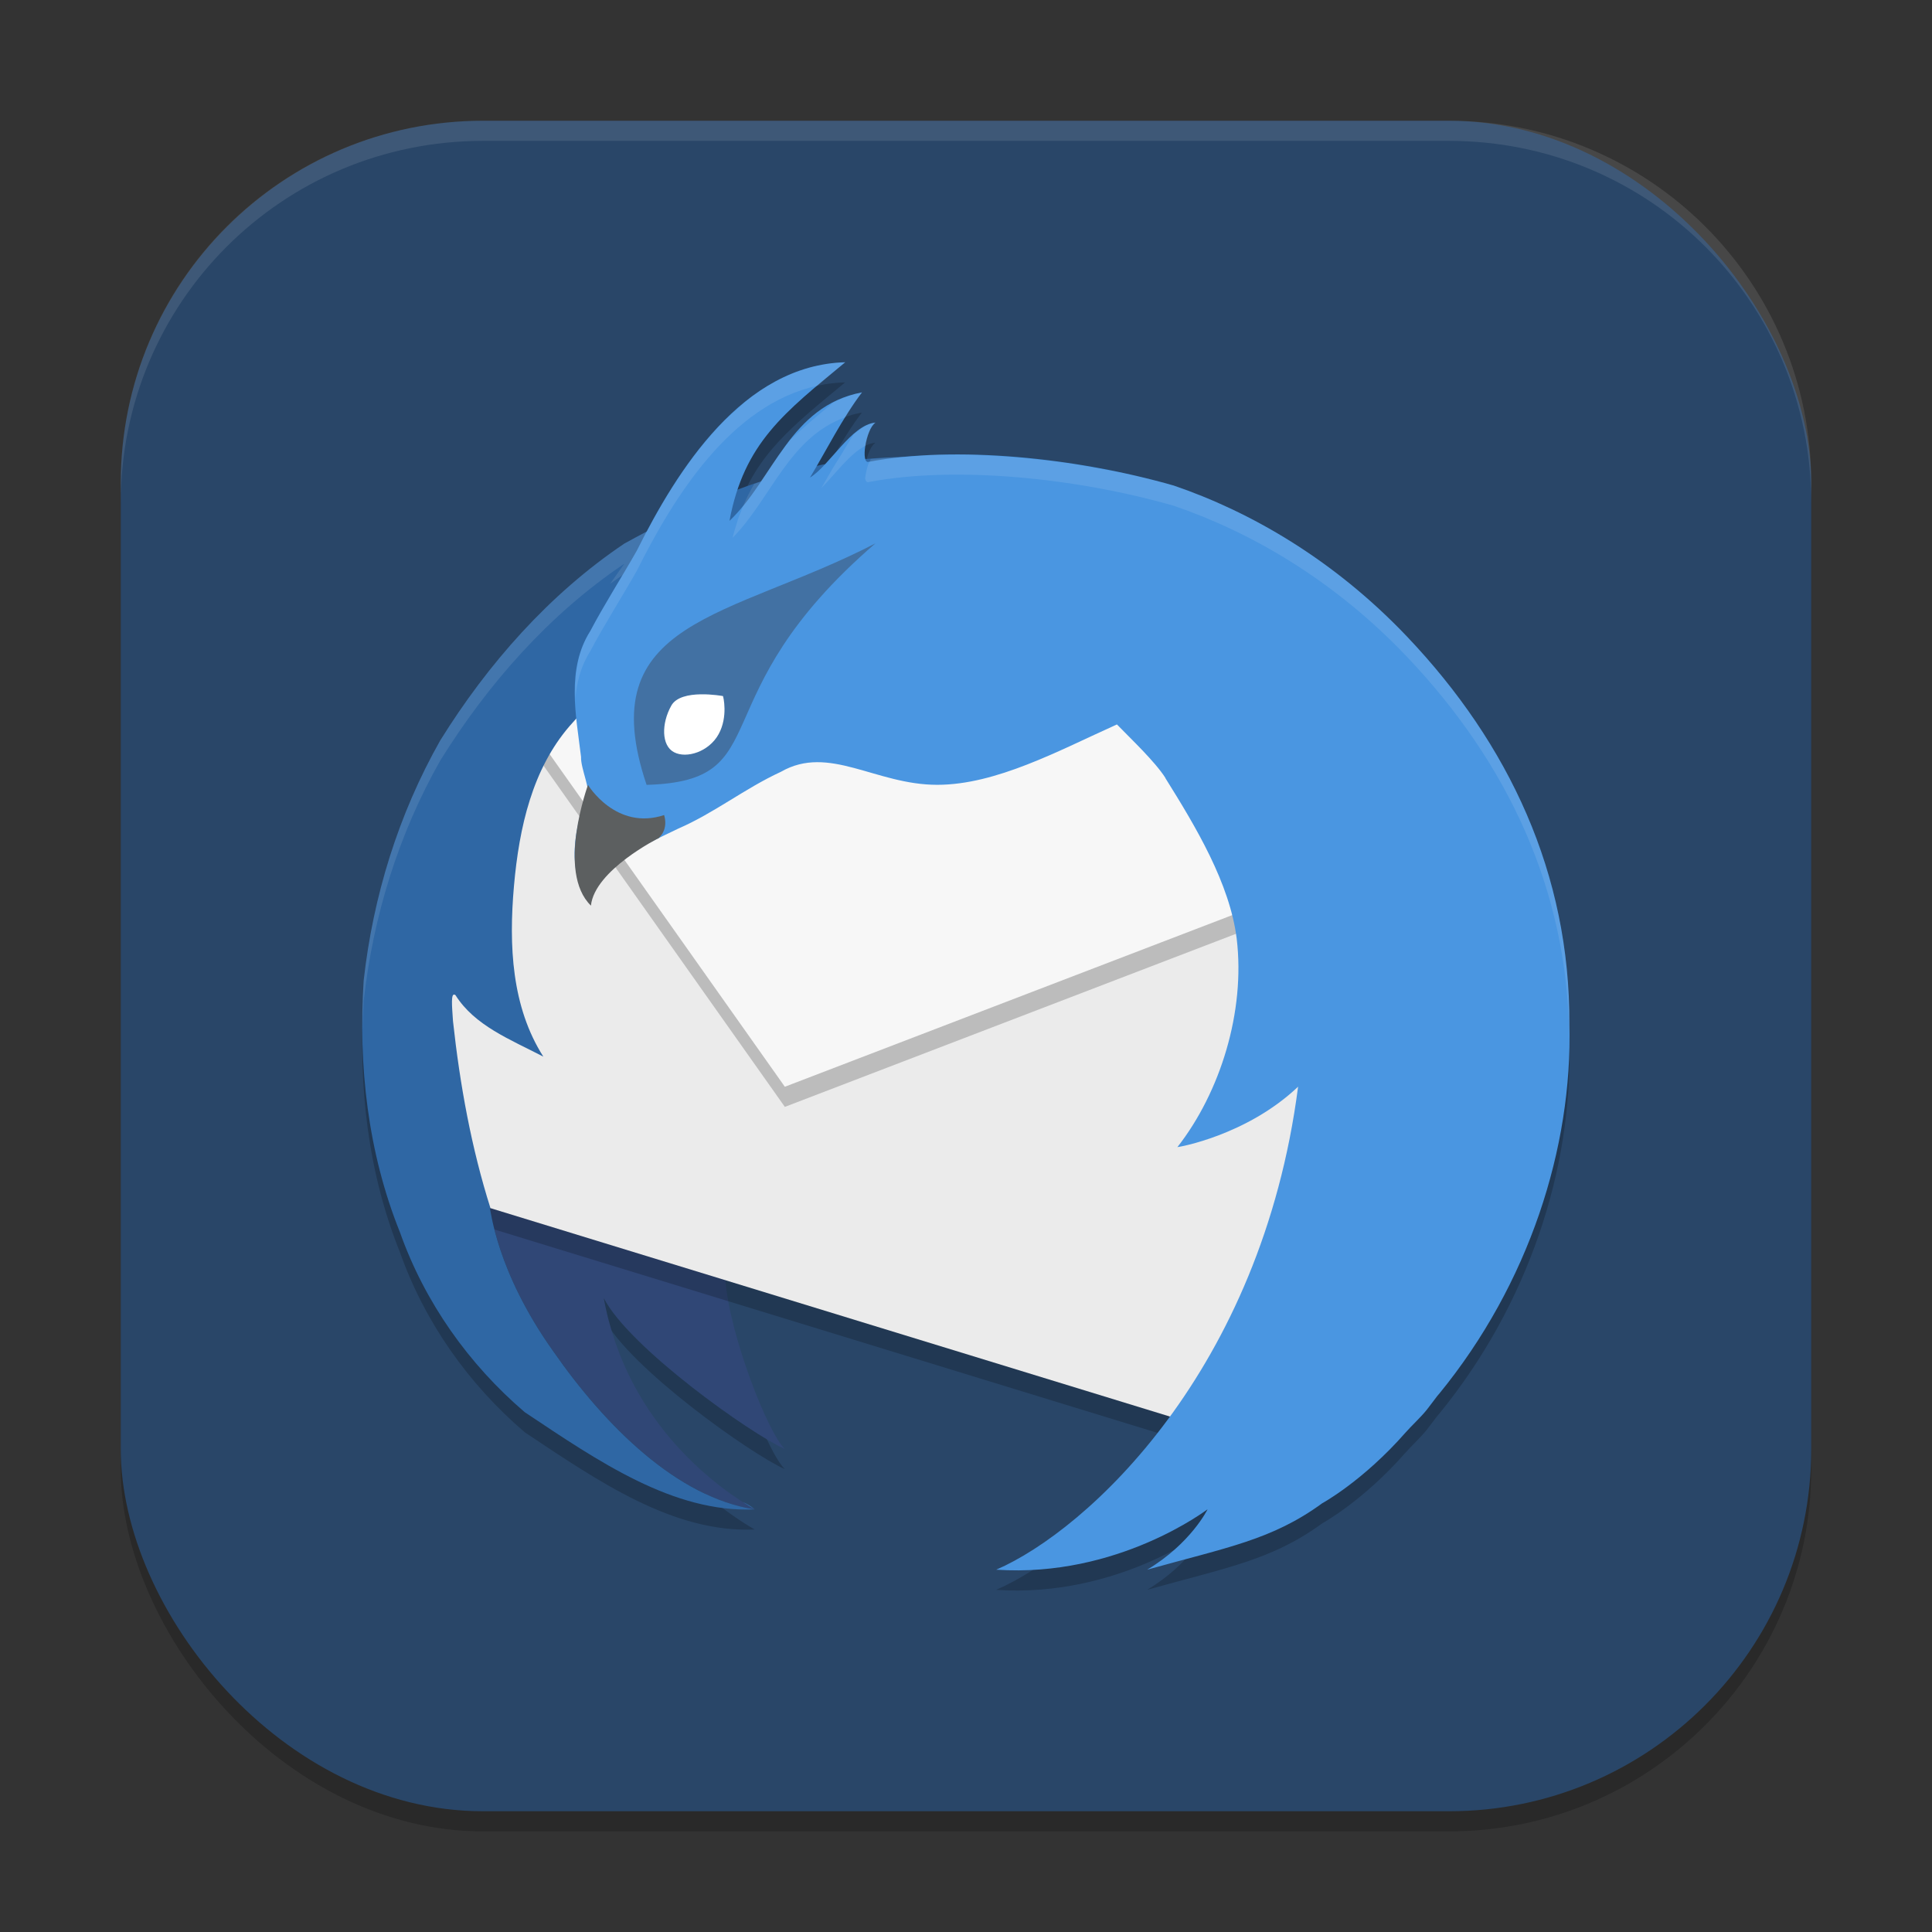 <?xml version="1.0" encoding="UTF-8" standalone="no"?>
<!-- Created with Inkscape (http://www.inkscape.org/) -->

<svg
   width="96"
   height="96"
   viewBox="0 0 96 96"
   version="1.1"
   id="svg5"
   inkscape:version="1.2.2 (1:1.2.2+202305151914+b0a8486541)"
   sodipodi:docname="thunderbird.svg"
   xmlns:inkscape="http://www.inkscape.org/namespaces/inkscape"
   xmlns:sodipodi="http://sodipodi.sourceforge.net/DTD/sodipodi-0.dtd"
   xmlns="http://www.w3.org/2000/svg"
   xmlns:svg="http://www.w3.org/2000/svg">
  <rect x="0" y="0" width="96" height="96" fill="#333333" stroke="none"/>
  <sodipodi:namedview
     id="namedview7"
     pagecolor="#ffffff"
     bordercolor="#000000"
     borderopacity="0.25"
     inkscape:showpageshadow="2"
     inkscape:pageopacity="0.0"
     inkscape:pagecheckerboard="0"
     inkscape:deskcolor="#d1d1d1"
     inkscape:document-units="px"
     showgrid="false"
     inkscape:zoom="8.3958333"
     inkscape:cx="48"
     inkscape:cy="48"
     inkscape:window-width="1920"
     inkscape:window-height="1008"
     inkscape:window-x="0"
     inkscape:window-y="0"
     inkscape:window-maximized="1"
     inkscape:current-layer="svg5" />
  <defs
     id="defs2" />
  <rect
     style="opacity:0.2;fill:#000000;stroke-width:6;stroke-linecap:square"
     id="rect234"
     width="84"
     height="84"
     x="6"
     y="7"
     ry="18" />
  <rect
     style="fill:#294668;fill-opacity:1;stroke-width:6;stroke-linecap:square"
     id="rect396"
     width="84"
     height="84"
     x="6"
     y="6"
     ry="18" />
  <g
     id="g860"
     transform="matrix(1.5,0,0,1.5,-480.729,-126.543)">
    <path
       style="opacity:0.2"
       d="m 348.486,97.029 c -3.132,0.084 -5.222,3.05 -6.576,5.613 -0.247,0.131 -0.495,0.256 -0.74,0.393 -2.488,1.673 -4.526,3.989 -6.1,6.523 -1.384,2.444 -2.223,5.162 -2.535,7.947 -0.185,2.824 0.138,5.702 1.201,8.344 0.824,2.322 2.275,4.369 4.133,5.959 2.466,1.646 4.926,3.335 7.617,3.221 -1,-0.578 -4.216,-2.699 -5,-7 0.832,1.63 4.872,4.504 6,5 -0.56,-0.523 -1.823,-3.75 -1.971,-5.592 l -7.779,-2.385 c -0.634,-2.005 -1.011,-4.079 -1.242,-6.199 -0.029,-0.474 -0.089,-0.988 0.082,-0.861 0.639,1.012 1.802,1.462 2.91,2.037 -1.051,-1.653 -1.145,-3.679 -0.973,-5.645 0.173,-1.972 0.618,-3.884 1.84,-5.301 0.073,-0.084 0.157,-0.163 0.232,-0.246 0.044,0.427 0.099,0.852 0.148,1.266 -0.018,0.38 0.358,1.177 0.176,1.258 -0.368,1.11 -0.717,2.542 0.162,3.512 0.278,-1.255 1.79,-1.859 2.869,-2.387 1.22,-0.53 2.208,-1.332 3.416,-1.889 1.592,-0.913 3.129,0.432 5.174,0.432 1.955,0 4.02,-1.13 5.955,-2 0.45,0.466 1.255,1.223 1.607,1.775 h -0.004 c 1.008,1.613 2.136,3.486 2.365,5.326 0.287,2.407 -0.54,5.074 -1.963,6.896 -1.6e-4,3e-5 -0.012,0.004 -0.012,0.004 4e-5,0 0.01,-3e-5 0.01,0 0.029,0.004 2.294,-0.386 3.996,-2.002 -1.215,9.391 -6.968,14.688 -10,16 4.037,0.272 6.994,-2 7,-2 0.005,0 -0.56,1.14 -2,2 2.638,-0.739 4.132,-0.985 5.797,-2.199 -6.2e-4,0 1.353,-0.736 2.764,-2.346 0.188,-0.214 0.51,-0.512 0.703,-0.756 0.12,-0.152 0.232,-0.307 0.35,-0.459 0.021,-0.025 0.044,-0.049 0.064,-0.074 2.97,-3.633 4.416,-8.15 4.309,-12.244 0.021,-4.962 -1.994,-9.271 -5.377,-12.832 -2.447,-2.575 -5.226,-4.151 -7.729,-5.004 -2.792,-0.802 -6.141,-1.202 -8.846,-0.953 -0.432,0.013 -0.731,0.029 -1.365,0.084 -0.091,-0.252 0.061,-1.025 0.33,-1.217 -0.6,0.056 -1.153,0.827 -1.666,1.377 -0.102,0.019 -0.19,0.041 -0.283,0.062 0.467,-0.809 0.946,-1.716 1.502,-2.439 -1.735,0.324 -2.492,1.69 -3.34,2.947 -0.266,0.087 -0.523,0.192 -0.783,0.291 0.622,-1.864 1.849,-2.814 3.57,-4.238 z"
       id="path597" />
    <path
       style="fill:#304776"
       d="m 338.812,129.12 c 1.737,2.498 4.115,4.848 6.674,5.242 -1,-0.578 -4.216,-2.699 -5,-7 0.832,1.63 4.872,4.504 6,5 -0.56,-0.523 -1.823,-3.75 -1.971,-5.592 l -7.805,-2.393 c 0.045,0.068 0.205,2.074 2.102,4.743 z"
       id="path601" />
    <path
       style="opacity:0.2"
       d="m 364.486,112.029 -13,-4.559 -13.932,0.928 -3.556,4.437 c 0.633,4.102 0.24,8.542 2.443,12.126 l 23.045,7.068 4.979,-8.734 z"
       id="path603" />
    <path
       style="fill:#ebebeb"
       d="m 364.486,111.362 -13,-4.559 -13.932,0.928 -3.556,4.437 c 0.633,4.102 0.24,8.542 2.443,12.126 l 23.045,7.068 4.979,-8.734 z"
       id="path605" />
    <path
       style="opacity:0.2"
       d="m 363.428,114.529 -1.929,-6.336 -23.591,-0.237 -0.134,0.165 -0.221,0.277 8.932,12.631 z"
       id="path607" />
    <path
       style="fill:#3f7da7;fill-rule:evenodd"
       d="m 337.887,107.465 2.347,0.335 0.644,-3.141 -1.289,0.628 z"
       id="path609" />
    <path
       style="fill:#f7f7f7"
       d="m 363.428,113.862 -1.929,-6.336 -23.591,-0.237 -0.134,0.165 -0.221,0.277 8.932,12.631 z"
       id="path611" />
    <path
       style="fill:#2f67a4"
       d="m 351.435,99.462 c -0.002,5.66e-4 -2.966,0.014 -4.26,0.43 -2.156,0.497 -4.09,1.414 -6.006,2.477 -2.488,1.673 -4.526,3.989 -6.1,6.523 -1.384,2.444 -2.223,5.162 -2.535,7.947 -0.185,2.824 0.138,5.702 1.201,8.344 0.824,2.322 2.275,4.369 4.133,5.959 2.466,1.646 4.926,3.335 7.617,3.221 -2.559,-0.395 -4.937,-2.744 -6.674,-5.242 -1.897,-2.669 -2.057,-4.674 -2.102,-4.742 l 0.025,0.008 c -0.634,-2.005 -1.011,-4.079 -1.242,-6.199 -0.029,-0.474 -0.089,-0.988 0.082,-0.861 0.639,1.012 1.802,1.462 2.91,2.037 -1.051,-1.653 -1.145,-3.679 -0.973,-5.645 0.173,-1.972 0.618,-3.884 1.84,-5.301 3.202,-3.665 7.873,-6.63 12.082,-8.955 z m -5.949,34.9 c -0.126,-0.113 -0.257,-0.186 -0.393,-0.242 0.147,0.095 0.288,0.182 0.393,0.242 z"
       id="path613" />
    <path
       style="fill:#4a96e1"
       d="m 348.486,96.362 c -3.387,0.09 -5.567,3.559 -6.902,6.236 -0.481,0.851 -1.122,1.861 -1.542,2.664 -0.804,1.267 -0.475,2.788 -0.308,4.173 -0.018,0.38 0.358,1.177 0.176,1.257 -0.368,1.11 -0.718,2.543 0.161,3.513 0.278,-1.255 1.791,-1.86 2.87,-2.388 1.22,-0.53 2.208,-1.332 3.416,-1.889 1.592,-0.913 3.129,0.432 5.174,0.432 1.955,0 4.02,-1.13 5.955,-2 0.45,0.466 1.256,1.222 1.608,1.775 h -0.005 c 1.008,1.613 2.136,3.488 2.365,5.327 0.287,2.407 -0.539,5.074 -1.962,6.896 -1.6e-4,3e-5 -0.011,0.003 -0.011,0.003 4e-5,0 0.01,-2e-5 0.01,0 0.029,0.004 2.293,-0.385 3.996,-2.001 -1.215,9.391 -6.968,14.688 -10,16 4.037,0.272 6.994,-2 7,-2 0.005,0 -0.56,1.14 -2,2 2.638,-0.739 4.132,-0.984 5.797,-2.199 -6.3e-4,0 1.353,-0.736 2.764,-2.346 0.188,-0.214 0.51,-0.511 0.704,-0.755 0.12,-0.152 0.231,-0.307 0.349,-0.459 0.021,-0.025 0.044,-0.049 0.064,-0.074 2.97,-3.633 4.417,-8.151 4.309,-12.245 0.021,-4.962 -1.993,-9.27 -5.377,-12.831 -2.447,-2.575 -5.226,-4.151 -7.728,-5.004 -3.242,-0.931 -7.243,-1.328 -10.104,-0.787 -0.271,0.091 -0.111,-1.062 0.223,-1.3 -0.802,0.075 -1.52,1.426 -2.17,1.822 0.534,-0.884 1.082,-1.986 1.723,-2.822 -2.386,0.445 -2.924,2.865 -4.39,4.256 0.483,-2.584 1.826,-3.593 3.837,-5.256 z"
       id="path615" />
    <path
       style="fill:#4271a3"
       d="m 341.899,110.362 c 4.445,-0.128 1.654,-2.883 7.586,-8 -4.833,2.502 -9.433,2.499 -7.58,8 h -0.006 z"
       id="path617" />
    <path
       style="fill:#ffffff"
       d="m 344.292,108.681 c -0.32,0.584 -1.065,0.819 -1.478,0.599 -0.422,-0.22 -0.419,-0.955 -0.093,-1.538 0.315,-0.584 1.707,-0.322 1.714,-0.322 0.007,0 0.177,0.679 -0.143,1.261 z"
       id="path619" />
    <path
       style="fill:#5c5f60"
       d="m 342.363,112.062 c 0,0 0.257,-0.248 0.123,-0.7 -1.599,0.529 -2.528,-1.002 -2.522,-1.002 0.005,0 -1.057,2.877 0.097,4.002 0.124,-1.177 2.243,-2.238 2.249,-2.238"
       id="path621" />
    <path
       id="path623"
       style="opacity:0.1;fill:#ffffff"
       d="m 348.486,96.362 c -0.201,0.005 -0.397,0.024 -0.59,0.052 -0.088,0.013 -0.174,0.033 -0.26,0.051 -0.107,0.022 -0.214,0.042 -0.318,0.07 -0.089,0.024 -0.177,0.056 -0.264,0.085 -0.092,0.031 -0.184,0.06 -0.275,0.095 -0.093,0.037 -0.183,0.08 -0.273,0.121 -0.087,0.04 -0.173,0.08 -0.258,0.124 -0.074,0.039 -0.146,0.079 -0.219,0.121 -0.1,0.058 -0.199,0.117 -0.297,0.181 -0.067,0.044 -0.134,0.089 -0.199,0.135 -0.07,0.049 -0.138,0.101 -0.206,0.152 -0.162,0.123 -0.311,0.265 -0.465,0.402 -0.158,0.141 -0.316,0.281 -0.465,0.435 -0.137,0.141 -0.266,0.288 -0.396,0.438 -0.13,0.15 -0.259,0.3 -0.382,0.457 -0.138,0.177 -0.269,0.356 -0.398,0.539 -0.095,0.134 -0.189,0.266 -0.279,0.402 -0.144,0.218 -0.281,0.435 -0.414,0.656 -0.055,0.092 -0.109,0.184 -0.163,0.276 -0.16,0.276 -0.311,0.547 -0.454,0.818 -4e-4,7.6e-4 -0.003,0.002 -0.003,0.003 -0.247,0.131 -0.494,0.257 -0.74,0.393 -2.488,1.673 -4.526,3.989 -6.1,6.523 -1.384,2.444 -2.223,5.161 -2.535,7.947 -0.035,0.539 -0.044,1.079 -0.04,1.62 0.008,-0.318 0.021,-0.636 0.042,-0.953 0.312,-2.785 1.149,-5.503 2.534,-7.947 1.574,-2.535 3.612,-4.851 6.1,-6.523 0,0 -0.213,0.296 -0.47,0.664 0.133,-0.096 0.268,-0.191 0.404,-0.284 -0.378,0.637 -0.768,1.287 -1.061,1.848 -0.441,0.694 -0.526,1.466 -0.497,2.249 0.045,-0.551 0.183,-1.086 0.497,-1.582 0.42,-0.804 1.061,-1.814 1.542,-2.665 1.21,-2.427 3.114,-5.503 5.983,-6.125 0.288,-0.249 0.588,-0.504 0.919,-0.777 z m 0.552,1 c -0.181,0.034 -0.349,0.083 -0.508,0.141 -0.154,0.056 -0.299,0.118 -0.439,0.189 -0.005,0.004 -0.007,0.009 -0.012,0.013 -0.025,0.021 -0.044,0.037 -0.069,0.057 -0.491,0.406 -0.958,0.798 -1.353,1.18 -0.344,0.439 -0.657,0.91 -0.975,1.374 -0.071,0.024 -0.14,0.052 -0.211,0.078 -0.134,0.221 -0.251,0.461 -0.359,0.711 -0.005,0.006 -0.008,0.013 -0.013,0.018 -0.026,0.061 -0.046,0.13 -0.07,0.193 -0.037,0.096 -0.08,0.184 -0.113,0.285 0.003,-10e-4 0.005,-0.003 0.009,-0.004 -0.064,0.185 -0.12,0.38 -0.173,0.583 1.27,-1.284 1.86,-3.322 3.732,-3.995 0.179,-0.289 0.361,-0.57 0.555,-0.823 z m 0.448,1 c -0.12,0.011 -0.239,0.056 -0.354,0.121 -0.078,0.044 -0.155,0.106 -0.232,0.165 -0.033,0.025 -0.065,0.043 -0.098,0.07 -5e-4,7.25e-4 -0.003,0.002 -0.003,0.003 -0.008,0.007 -0.016,0.01 -0.023,0.017 -0.149,0.217 -0.285,0.458 -0.426,0.69 -0.101,0.164 -0.203,0.32 -0.301,0.486 -0.123,0.213 -0.239,0.414 -0.357,0.618 0.456,-0.456 0.943,-1.145 1.467,-1.404 0.023,-0.15 0.063,-0.31 0.12,-0.449 0.016,-0.039 0.027,-0.083 0.046,-0.117 0.046,-0.088 0.1,-0.158 0.16,-0.201 z m 2.107,1.064 c -0.368,0.011 -0.723,0.037 -1.072,0.069 -0.041,0.004 -0.085,0.004 -0.125,0.008 -0.33,0.012 -0.632,0.028 -1.065,0.064 -0.014,0.025 -0.016,0.062 -0.029,0.09 -0.007,0.001 -0.015,0.003 -0.022,0.004 -0.057,0.132 -0.092,0.282 -0.118,0.43 -0.007,0.04 -0.011,0.074 -0.016,0.112 -8.1e-4,0.007 -5.1e-4,0.012 -10e-4,0.018 0.02,0.081 0.056,0.13 0.117,0.109 2.862,-0.541 6.863,-0.145 10.105,0.786 2.503,0.853 5.281,2.428 7.728,5.004 3.321,3.496 5.318,7.712 5.371,12.56 0.005,-0.133 0.009,-0.265 0.005,-0.396 0.021,-4.962 -1.993,-9.271 -5.376,-12.832 -2.447,-2.575 -5.227,-4.151 -7.729,-5.004 -0.562,-0.161 -1.149,-0.303 -1.746,-0.43 -0.244,-0.052 -0.491,-0.091 -0.738,-0.137 -0.361,-0.066 -0.718,-0.131 -1.083,-0.184 -0.28,-0.041 -0.558,-0.07 -0.839,-0.102 -0.347,-0.039 -0.688,-0.074 -1.033,-0.099 -0.282,-0.021 -0.558,-0.036 -0.836,-0.047 -0.145,-0.006 -0.296,-0.02 -0.44,-0.023 -0.27,-0.005 -0.531,-5.12e-4 -0.794,0.004 -0.086,0.001 -0.179,-0.006 -0.264,-0.004 z" />
  </g>
  <path
     id="path1040"
     style="opacity:0.1;fill:#ffffff;stroke-width:6;stroke-linecap:square"
     d="M 24,6 C 14.028,6 6,14.028 6,24 v 1 C 6,15.028 14.028,7 24,7 h 48 c 9.972,0 18,8.028 18,18 V 24 C 90,14.028 81.972,6 72,6 Z" />
</svg>
